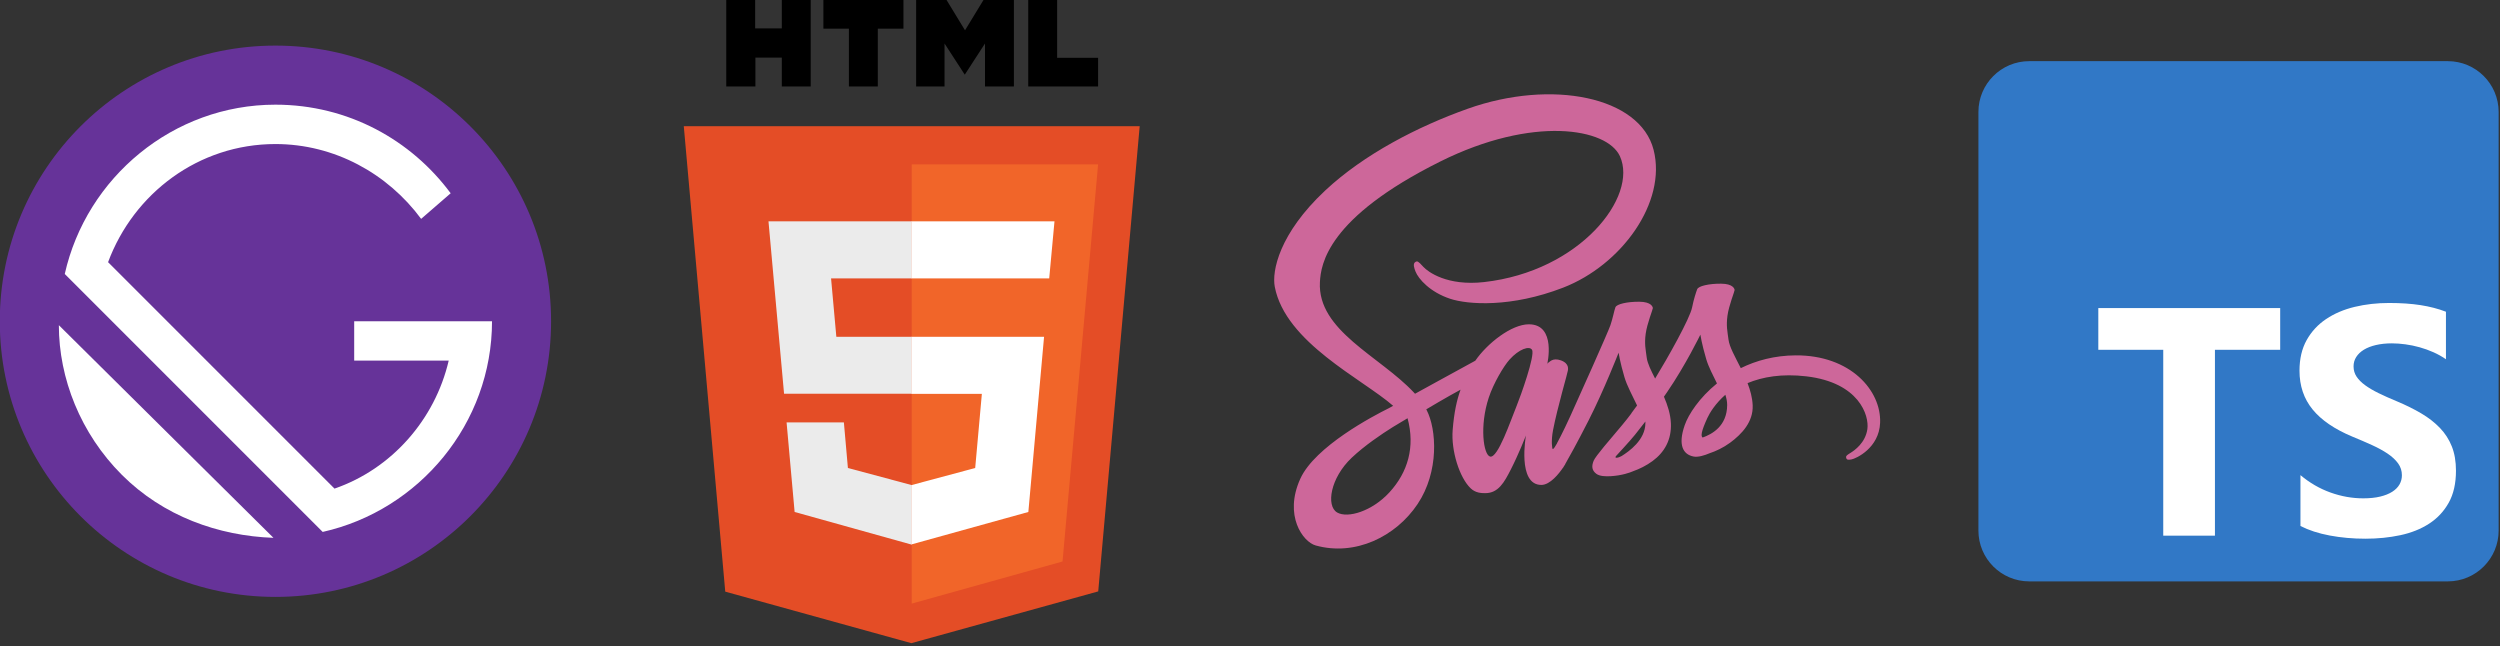 <?xml version="1.0" encoding="UTF-8" standalone="no"?>
<!DOCTYPE svg PUBLIC "-//W3C//DTD SVG 1.1//EN" "http://www.w3.org/Graphics/SVG/1.1/DTD/svg11.dtd">
<svg width="100%" height="100%" viewBox="0 0 739 191" version="1.1" xmlns="http://www.w3.org/2000/svg" xmlns:xlink="http://www.w3.org/1999/xlink" xml:space="preserve" xmlns:serif="http://www.serif.com/" style="fill-rule:evenodd;clip-rule:evenodd;stroke-linejoin:round;stroke-miterlimit:2;">
    <rect x="0" y="0" width="739" height="191" fill="#333333" stroke="none"/>
    <g transform="matrix(1,0,0,1,-1042.12,-300.002)">
        <g>
            <rect id="Artboard2" x="847.499" y="0" width="1142.55" height="790.038" style="fill:none;"/>
            <g id="Artboard21" serif:id="Artboard2">
                <g transform="matrix(0.081,0,0,0.081,1354.51,302.074)">
                    <g transform="matrix(3.708,0,0,3.708,3363.34,197.614)">
                        <path d="M512,50C512,22.404 489.596,0 462,0L50,0C22.404,0 0,22.404 0,50L0,462C0,489.596 22.404,512 50,512L462,512C489.596,512 512,489.596 512,462L512,50Z" style="fill:rgb(49,120,198);"/>
                    </g>
                    <g transform="matrix(3.708,0,0,3.708,3363.34,197.614)">
                        <path d="M316.939,407.424L316.939,457.485C325.077,461.657 334.702,464.785 345.814,466.871C356.926,468.957 368.637,470 380.949,470C392.948,470 404.346,468.853 415.145,466.558C425.944,464.264 435.413,460.483 443.551,455.216C451.689,449.95 458.132,443.066 462.879,434.566C467.626,426.066 470,415.559 470,403.044C470,393.97 468.644,386.018 465.931,379.187C463.218,372.356 459.306,366.281 454.193,360.962C449.081,355.643 442.951,350.871 435.804,346.647C428.657,342.423 420.597,338.434 411.624,334.68C405.051,331.968 399.156,329.335 393.939,326.78C388.722,324.224 384.288,321.617 380.636,318.958C376.984,316.298 374.167,313.482 372.185,310.51C370.203,307.537 369.211,304.174 369.211,300.419C369.211,296.978 370.098,293.875 371.872,291.111C373.646,288.347 376.15,285.975 379.384,283.993C382.619,282.012 386.583,280.473 391.278,279.378C395.974,278.283 401.19,277.736 406.929,277.736C411.102,277.736 415.51,278.049 420.153,278.674C424.796,279.3 429.465,280.265 434.161,281.568C438.856,282.872 443.42,284.515 447.855,286.496C452.289,288.478 456.384,290.772 460.14,293.38L460.14,246.604C452.524,243.684 444.203,241.52 435.178,240.112C426.153,238.704 415.797,238 404.112,238C392.217,238 380.949,239.278 370.307,241.833C359.665,244.388 350.301,248.377 342.214,253.8C334.128,259.224 327.738,266.133 323.043,274.529C318.348,282.924 316,292.962 316,304.643C316,319.557 320.304,332.281 328.912,342.815C337.519,353.348 350.587,362.265 368.116,369.566C375.002,372.382 381.419,375.145 387.366,377.857C393.313,380.569 398.452,383.385 402.781,386.305C407.111,389.225 410.528,392.406 413.033,395.848C415.537,399.289 416.789,403.2 416.789,407.581C416.789,410.814 416.006,413.812 414.441,416.576C412.876,419.34 410.502,421.738 407.32,423.772C404.138,425.806 400.173,427.396 395.426,428.543C390.678,429.691 385.123,430.264 378.758,430.264C367.907,430.264 357.161,428.361 346.518,424.554C335.876,420.748 326.016,415.038 316.939,407.424ZM232.78,284.082L297,284.082L297,243L118,243L118,284.082L181.906,284.082L181.906,467L232.78,467L232.78,284.082Z" style="fill:white;"/>
                    </g>
                </g>
                <g transform="matrix(3.212,0,0,3.212,2532.8,1838)">
                    <g transform="matrix(1.812,0,0,1.812,-464.117,-474.632)">
                        <circle cx="14" cy="14" r="14" style="fill:rgb(102,51,153);"/>
                    </g>
                    <g transform="matrix(1.812,0,0,1.812,-464.117,-474.632)">
                        <path d="M6.2,21.8C4.1,19.7 3,16.9 3,14.2L13.9,25C11.1,24.9 8.3,23.9 6.2,21.8ZM16.4,24.7L3.3,11.6C4.4,6.7 8.8,3 14,3C17.7,3 20.9,4.8 22.9,7.5L21.4,8.8C19.7,6.5 17,5 14,5C10.1,5 6.8,7.5 5.5,11L17,22.5C19.9,21.5 22.1,19 22.8,16L18,16L18,14L25,14C25,19.2 21.3,23.6 16.4,24.7Z" style="fill:white;fill-rule:nonzero;"/>
                    </g>
                </g>
                <g transform="matrix(0.205,0,0,0.205,1311.68,397.235)">
                    <g transform="matrix(1.812,0,0,1.812,-464.117,-474.632)">
                        <path d="M108.4,0L131.4,0L131.4,22.8L152.6,22.8L152.6,0L175.6,0L175.6,69L152.6,69L152.6,46L131.6,46L131.6,69L108.4,69M206,23L185.7,23L185.7,0L249.4,0L249.4,23L229,23L229,69L206,69M259.5,0L283.6,0L298.4,24.3L313.2,0L337.3,0L337.3,69L314.3,69L314.3,34.8L298.2,59.6L282.1,34.8L282.1,69L259.5,69M348.7,0L371.7,0L371.7,46.2L404.3,46.2L404.3,69L348.7,69" style="fill-rule:nonzero;"/>
                    </g>
                    <g transform="matrix(1.812,0,0,1.812,-464.117,-474.632)">
                        <path d="M107.6,471L74.6,100.6L437.4,100.6L404.4,470.8L255.7,512" style="fill:rgb(228,77,38);fill-rule:nonzero;"/>
                    </g>
                    <g transform="matrix(1.812,0,0,1.812,-464.117,-474.632)">
                        <path d="M256,480.5L256,131L404.3,131L376,447" style="fill:rgb(241,101,41);fill-rule:nonzero;"/>
                    </g>
                    <g transform="matrix(1.812,0,0,1.812,-464.117,-474.632)">
                        <path d="M142,176.3L256,176.3L256,221.7L191.8,221.7L196,268.2L256,268.2L256,313.5L154.4,313.5M156.4,336.3L202,336.3L205.2,372.6L256,386.2L256,433.6L162.8,407.6" style="fill:rgb(235,235,235);fill-rule:nonzero;"/>
                    </g>
                    <g transform="matrix(1.812,0,0,1.812,-464.117,-474.632)">
                        <path d="M369.6,176.3L255.8,176.3L255.8,221.7L365.4,221.7M361.3,268.2L255.8,268.2L255.8,313.6L311.8,313.6L306.5,372.6L255.8,386.2L255.8,433.4L348.8,407.6" style="fill:white;fill-rule:nonzero;"/>
                    </g>
                </g>
                <g transform="matrix(0.327,0,0,0.327,1418.77,327.746)">
                    <path d="M387.313,310.681C385.575,309.444 385.864,305.446 391.58,292.994C393.824,288.105 398.944,279.874 407.845,272.008C408.876,275.243 409.505,278.345 409.487,281.233C409.372,300.499 395.626,307.694 387.313,310.681ZM314.145,327.36C311.815,328.579 309.679,329.345 308.686,328.754C307.958,328.319 309.647,326.714 309.647,326.714C309.647,326.714 321.528,313.934 326.207,308.114C328.929,304.73 332.085,300.713 335.524,296.22C335.552,296.669 335.567,297.114 335.567,297.554C335.532,312.866 320.741,323.204 314.145,327.36ZM219.167,282.042C213.671,295.441 202.168,329.72 195.167,327.883C189.157,326.306 185.497,300.248 193.967,274.603C198.23,261.694 207.337,246.269 212.687,240.282C221.3,230.648 230.783,227.497 233.087,231.403C236.024,236.38 222.613,273.643 219.167,282.042ZM104.207,360.194C88.427,377.409 66.38,383.915 56.927,378.435C46.719,372.516 50.762,347.172 70.127,328.904C81.93,317.771 97.166,307.517 107.275,301.201C109.575,299.817 112.955,297.784 117.062,295.323C117.743,294.935 118.127,294.72 118.127,294.72L118.112,294.694C118.905,294.22 119.717,293.733 120.556,293.232C127.602,319.234 120.77,342.126 104.207,360.194ZM471.417,236.396C452.272,236.497 435.69,241.093 421.79,247.944C416.706,237.798 411.561,228.872 410.697,222.235C409.688,214.487 408.519,209.865 409.737,200.635C410.956,191.405 416.296,178.335 416.218,177.356C416.14,176.377 415.02,171.675 403.978,171.595C392.935,171.516 383.489,173.719 382.378,176.635C381.266,179.551 379.14,186.113 377.817,192.955C375.883,202.968 355.77,238.678 344.35,257.36C340.615,250.069 337.439,243.64 336.777,238.556C335.769,230.808 334.599,226.186 335.817,216.955C337.036,207.726 342.376,194.654 342.298,193.675C342.22,192.696 341.101,187.995 330.058,187.915C319.015,187.836 309.569,190.039 308.458,192.955C307.346,195.871 306.159,202.684 303.897,209.275C301.635,215.867 274.899,275.436 267.897,290.876C264.329,298.743 261.224,305.063 259.032,309.38C259.026,309.369 259.018,309.356 259.018,309.356C259.018,309.356 258.883,309.643 258.65,310.128C256.773,313.802 255.657,315.835 255.657,315.835C255.657,315.835 255.669,315.863 255.69,315.911C254.202,318.609 252.607,321.115 251.817,321.115C251.265,321.115 250.16,313.933 252.058,304.075C256.036,283.411 265.593,251.185 265.498,250.075C265.448,249.506 267.274,243.891 259.256,240.955C251.464,238.103 248.689,242.86 247.978,242.875C247.289,242.89 246.777,244.556 246.777,244.556C246.777,244.556 255.459,208.316 230.217,208.316C214.436,208.316 192.569,225.579 181.797,241.227C174.999,244.935 160.452,252.876 145.018,261.356C139.09,264.612 133.041,267.941 127.305,271.101C126.915,270.669 126.526,270.236 126.125,269.808C95.517,237.153 38.936,214.056 41.337,170.155C42.21,154.195 47.757,112.171 150.058,61.196C233.858,19.438 300.944,30.929 312.538,56.396C329.1,92.779 276.684,160.4 189.657,170.155C156.499,173.872 139.04,161.022 134.697,156.235C130.126,151.197 129.444,150.97 127.737,151.915C124.957,153.456 126.719,157.904 127.737,160.555C130.336,167.318 140.998,179.31 159.177,185.275C175.169,190.523 214.099,193.406 261.177,175.195C313.907,154.799 355.081,98.061 342.987,50.636C330.688,2.401 250.711,-13.456 175.018,13.436C129.968,29.44 81.201,54.558 46.137,87.356C4.446,126.352 -2.202,160.293 0.537,174.475C10.271,224.866 79.726,257.681 107.539,282.001C106.166,282.758 104.879,283.469 103.708,284.115C89.763,291.013 36.82,318.72 23.577,347.995C8.555,381.202 25.968,405.027 37.497,408.235C73.215,418.174 109.869,400.297 129.567,370.916C149.261,341.542 146.856,303.294 137.817,285.835C137.705,285.618 137.581,285.406 137.466,285.191C141.066,283.06 144.738,280.893 148.377,278.756C155.474,274.589 162.44,270.701 168.486,267.411C165.104,276.68 162.626,287.79 161.337,303.835C159.823,322.685 167.548,347.05 177.657,356.636C182.108,360.856 187.463,360.955 190.857,360.955C202.62,360.955 207.988,351.169 213.897,339.595C221.146,325.4 227.577,308.875 227.577,308.875C227.577,308.875 219.505,353.515 241.498,353.515C249.511,353.515 257.571,343.124 261.161,337.826C261.172,337.884 261.177,337.915 261.177,337.915C261.177,337.915 261.385,337.57 261.794,336.878C262.626,335.606 263.097,334.796 263.097,334.796C263.097,334.796 263.113,334.712 263.139,334.566C266.36,328.973 273.504,316.222 284.218,295.195C298.06,268.028 311.337,233.995 311.337,233.995C311.337,233.995 312.572,242.316 316.617,256.075C318.997,264.171 324.053,273.12 328.042,281.702C324.831,286.157 322.857,288.716 322.857,288.716C322.857,288.716 322.876,288.763 322.911,288.849C320.345,292.255 317.468,295.931 314.458,299.515C303.533,312.527 290.52,327.386 288.777,331.675C286.725,336.728 287.21,340.445 291.177,343.435C294.075,345.619 299.234,345.958 304.617,345.595C314.435,344.935 321.343,342.5 324.751,341.017C330.064,339.138 336.251,336.183 342.058,331.915C352.775,324.036 359.239,312.765 358.618,297.835C358.274,289.607 355.65,281.452 352.331,273.753C353.304,272.355 354.279,270.944 355.257,269.515C372.152,244.816 385.257,217.675 385.257,217.675C385.257,217.675 386.492,225.995 390.538,239.755C392.585,246.72 396.624,254.317 400.256,261.77C384.37,274.677 374.518,289.675 371.097,299.515C364.772,317.712 369.726,325.958 379.018,327.835C383.227,328.686 389.171,326.757 393.643,324.864C399.207,323.019 405.893,319.946 412.138,315.356C422.855,307.477 433.159,296.444 432.538,281.515C432.254,274.718 430.411,267.972 427.91,261.491C441.376,255.882 458.811,252.763 481.018,255.356C528.658,260.919 538.004,290.665 536.218,303.115C534.431,315.566 524.438,322.409 521.097,324.476C517.757,326.542 516.737,327.259 517.018,328.796C517.424,331.03 518.969,330.944 521.817,330.464C525.739,329.802 546.834,320.337 547.737,297.356C548.884,268.18 520.931,236.132 471.417,236.396Z" style="fill:rgb(205,103,154);fill-rule:nonzero;"/>
                </g>
            </g>
        </g>
    </g>
</svg>
